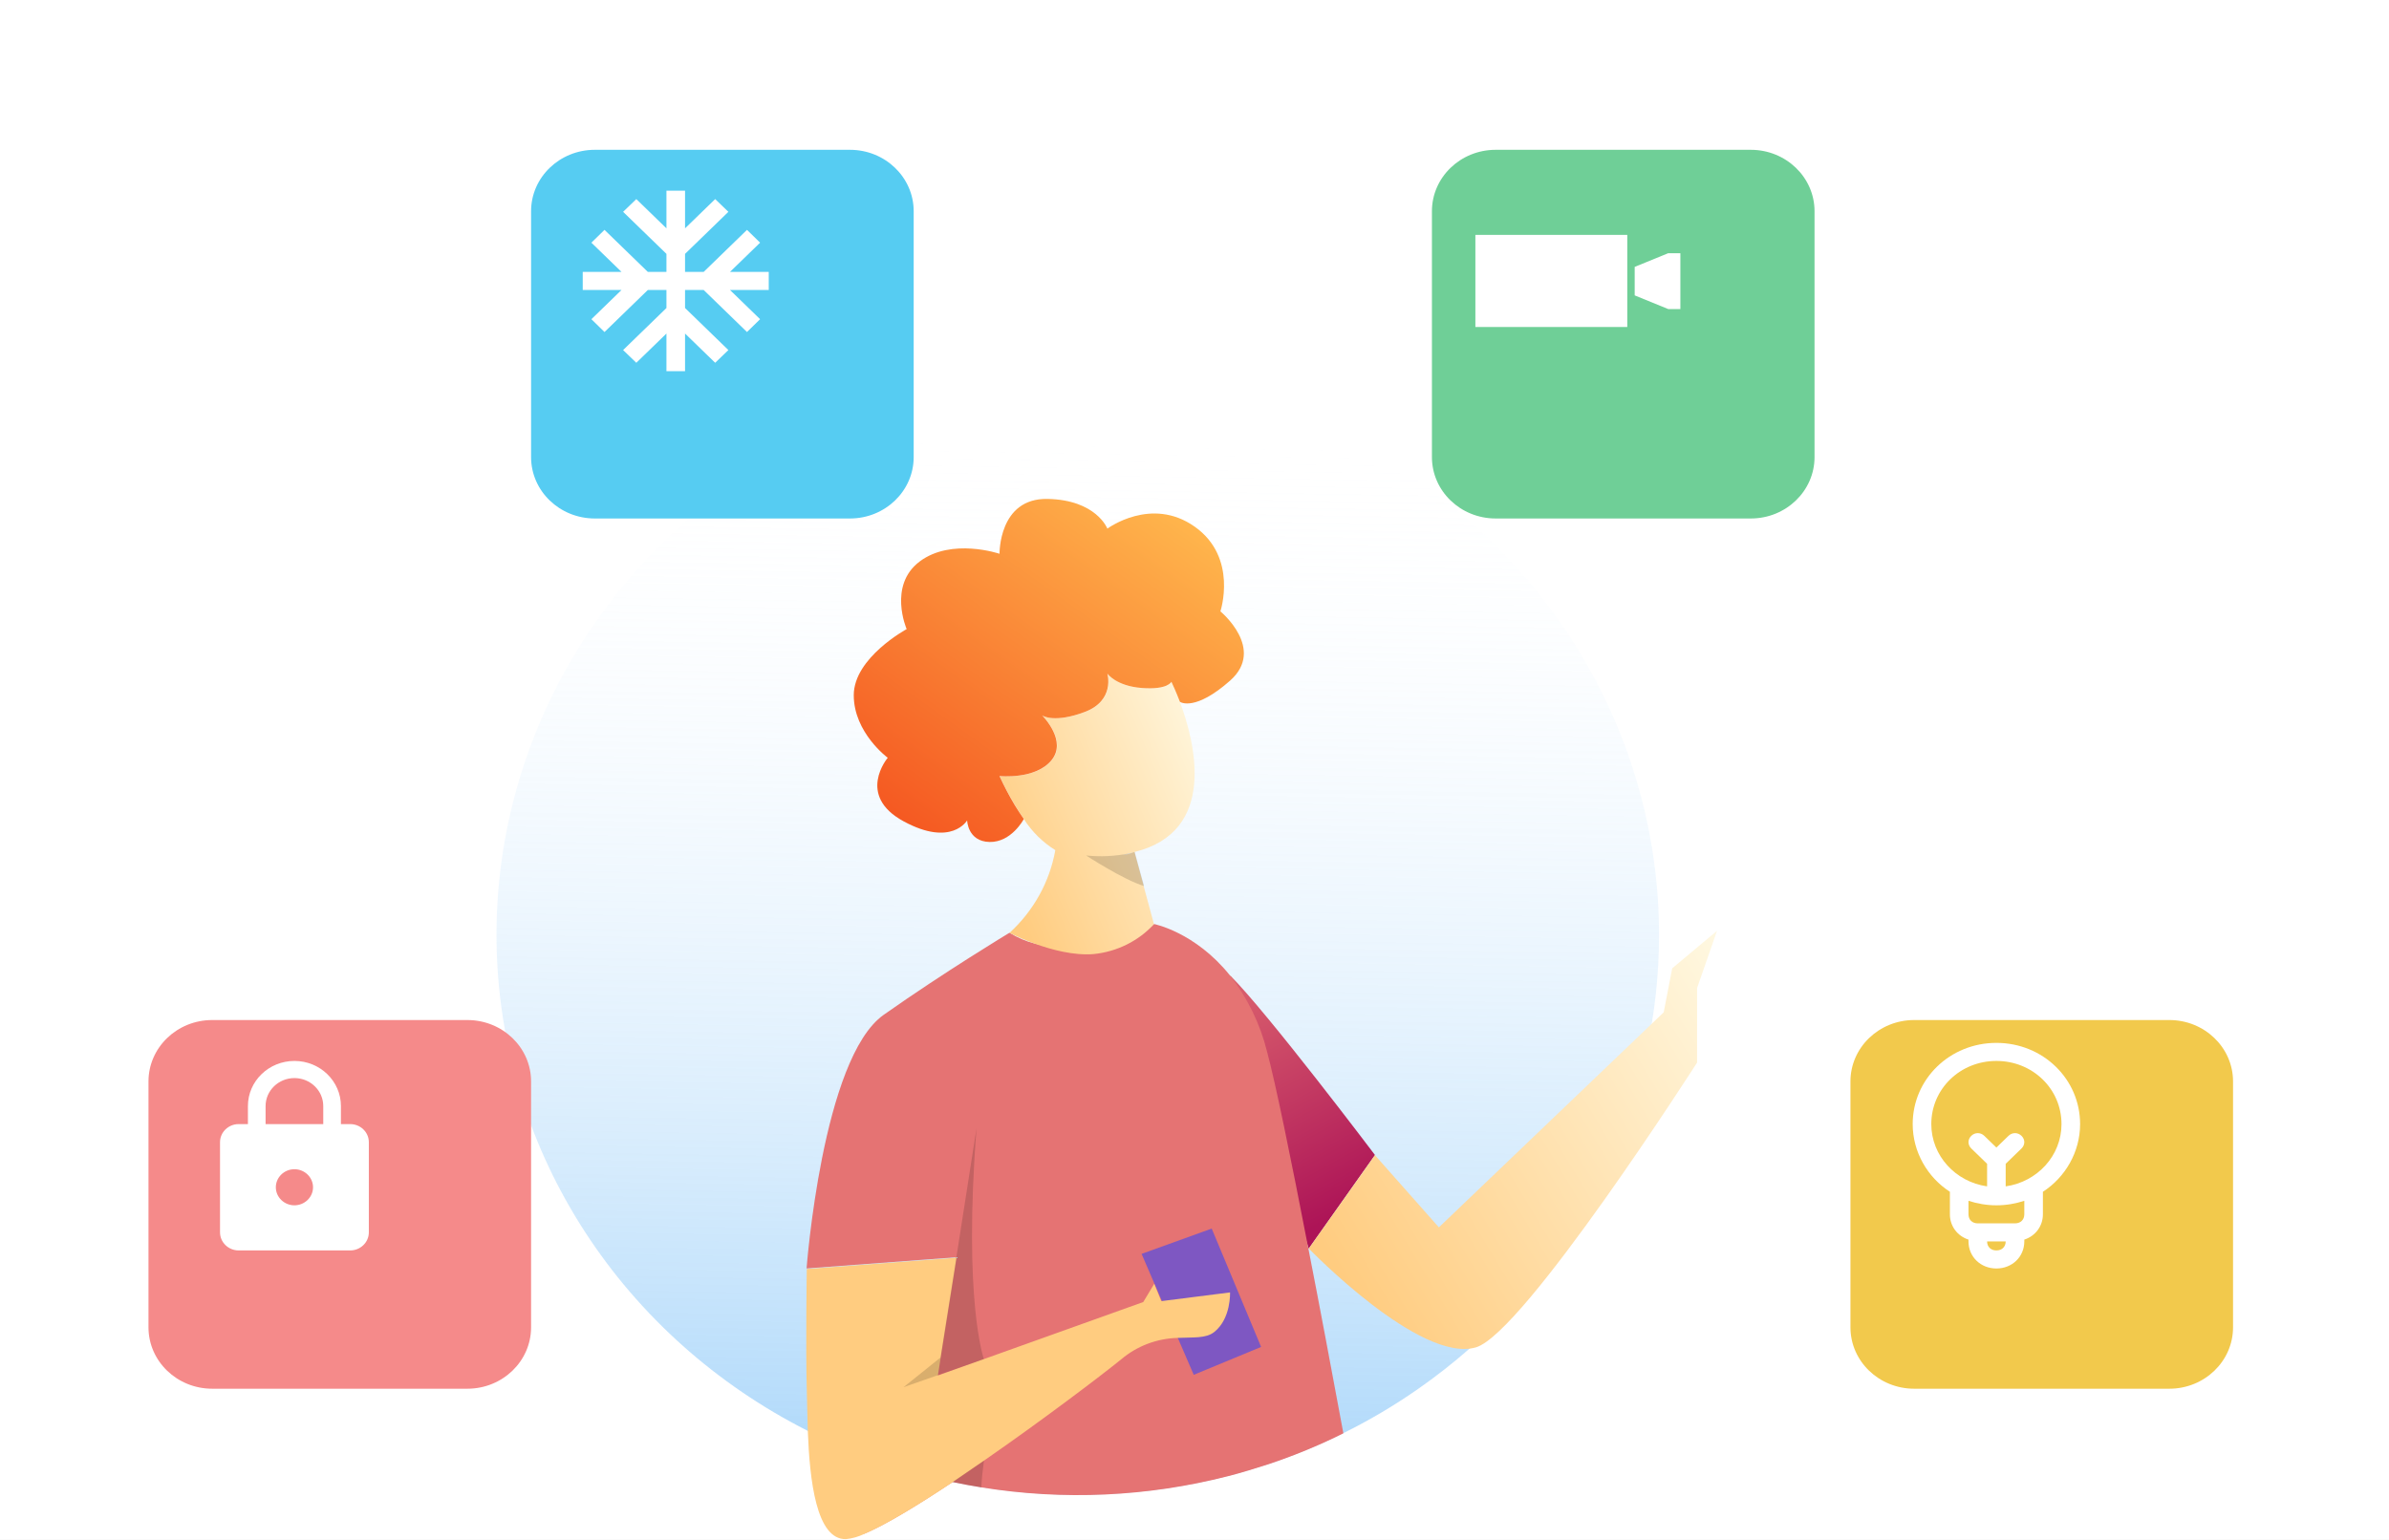 <svg width="242" height="156" viewBox="0 0 242 156" fill="none" xmlns="http://www.w3.org/2000/svg">
<rect width="242" height="156" fill="#E5E5E5"/>
<g clip-path="url(#clip0)">
<rect width="375" height="3548" transform="translate(-78 -994)" fill="white"/>
<g filter="url(#filter0_d)">
<rect x="-57.893" y="-483" width="334.973" height="448" rx="10" fill="white"/>
</g>
<g filter="url(#filter1_d)">
<rect x="-59" y="-3" width="336.351" height="451" rx="10" fill="white"/>
</g>
<path d="M168.056 94.728C168.063 102.616 166.36 110.42 163.056 117.637C159.752 124.854 154.921 131.327 148.871 136.64C147.188 138.119 145.419 139.504 143.572 140.789C141.201 142.437 138.706 143.912 136.106 145.201H136.079C135.525 145.481 134.962 145.748 134.395 146.006C134.136 146.129 133.882 146.242 133.618 146.356C131.974 147.083 130.288 147.735 128.56 148.313C127.197 148.75 125.799 149.188 124.387 149.547C116.241 151.635 107.726 152.022 99.412 150.68C98.427 150.523 97.455 150.343 96.488 150.138L95.671 149.958C93.203 149.403 90.776 148.692 88.405 147.831C87.028 147.332 85.678 146.785 84.355 146.19C83.842 145.958 83.329 145.722 82.825 145.476C82.48 145.31 82.139 145.139 81.798 144.969C72.559 140.292 64.775 133.332 59.244 124.802C53.713 116.272 50.634 106.479 50.321 96.425C50.008 86.37 52.473 76.416 57.463 67.582C62.454 58.748 69.791 51.351 78.722 46.149C87.654 40.947 97.86 38.126 108.295 37.975C118.729 37.825 129.018 40.35 138.107 45.293C147.196 50.236 154.759 57.418 160.022 66.104C165.284 74.79 168.057 84.669 168.056 94.728Z" fill="url(#paint0_linear)"/>
<path d="M124.604 98.833C128.355 102.554 139.28 117.032 139.28 117.032L132.569 126.516L126.534 107.674L124.604 98.833Z" fill="url(#paint1_linear)"/>
<path d="M136.08 145.231C135.526 145.511 134.963 145.778 134.395 146.037C134.136 146.159 133.882 146.273 133.619 146.387C131.975 147.113 130.289 147.765 128.56 148.343C127.198 148.781 125.799 149.219 124.387 149.577C116.241 151.666 107.726 152.052 99.413 150.711C98.427 150.553 97.456 150.374 96.488 150.168C92.947 152.523 89.677 154.514 87.511 155.42L87.688 153.963L88.424 147.866L90.127 133.681L96.874 127.392L81.704 128.525C81.704 128.525 83.297 107.21 89.518 102.825C95.739 98.439 102.264 94.509 102.264 94.509C103.043 95.004 103.9 95.372 104.803 95.599C106.96 96.174 109.203 96.394 111.437 96.251C114.098 96.133 116.759 93.747 116.886 93.625C116.886 93.625 121.063 94.426 124.605 98.851C126.372 101.128 127.64 103.728 128.333 106.492C129.205 109.727 130.753 117.281 132.515 126.407C133.669 132.28 134.881 138.793 136.08 145.231Z" fill="url(#paint2_linear)"/>
<path d="M139.281 117.049L145.756 124.363L168.528 102.575L169.391 98.115L173.932 94.312L171.911 100.111V107.666C171.911 107.666 154.347 135.108 149.507 136.522C143.844 138.18 132.578 126.508 132.578 126.508L139.281 117.049Z" fill="url(#paint3_linear)"/>
<path d="M115.641 127.05L120.922 139.305L127.747 136.478L122.743 124.486L115.641 127.05Z" fill="#7E57C2"/>
<path d="M122.997 134.968C122.148 135.642 120.881 135.484 119.31 135.563C117.199 135.617 115.175 136.382 113.589 137.725C111.477 139.436 105.574 143.914 99.671 148.002C98.599 148.741 97.528 149.472 96.493 150.19C92.951 152.545 89.681 154.536 87.515 155.442C86.946 155.715 86.331 155.888 85.699 155.954C82.666 156.029 82.016 149.901 81.83 145.012C81.771 143.389 81.757 141.905 81.726 140.833C81.599 136.543 81.726 128.578 81.726 128.578L96.897 127.44L95.289 137.568L95.008 139.358V139.371L99.548 137.751L99.689 137.703L115.809 131.93L116.922 130.079L117.63 131.83H117.698L124.6 130.954C124.6 130.954 124.718 133.607 122.997 134.968Z" fill="url(#paint4_linear)"/>
<path d="M119.514 71.093C119.119 70.052 118.779 69.343 118.679 69.132V69.08C118.679 69.08 118.329 69.912 115.695 69.71C113.062 69.509 112.19 68.248 112.19 68.248C112.19 68.248 113.016 70.979 109.879 72.148C106.859 73.277 105.669 72.546 105.587 72.494C105.746 72.66 108.108 75.094 106.541 77.024C104.92 79.024 101.274 78.63 101.274 78.63V78.656C101.733 79.658 102.246 80.635 102.813 81.584C103.113 82.083 103.408 82.543 103.721 82.972V83.002C104.525 84.263 105.611 85.335 106.9 86.141C106.333 89.344 104.707 92.284 102.264 94.522C103.086 94.936 103.933 95.299 104.802 95.612C106.496 96.229 108.771 96.842 110.8 96.671C113.152 96.429 115.325 95.349 116.894 93.642L115.854 89.795L114.919 86.329C123.374 84.25 121.049 75.207 119.514 71.093ZM114.447 86.456L114.596 86.421L114.837 86.355C114.487 86.501 114.117 86.598 113.738 86.644C113.933 86.596 114.133 86.543 114.342 86.482L114.447 86.456Z" fill="url(#paint5_linear)"/>
<path d="M124.604 68.966C121.117 72.056 119.609 71.185 119.514 71.102V71.093C119.119 70.052 118.778 69.343 118.683 69.132L118.66 69.08C118.66 69.08 118.306 69.912 115.672 69.71C113.039 69.509 112.171 68.248 112.171 68.248C112.171 68.248 112.998 70.979 109.86 72.148C106.836 73.277 105.646 72.546 105.569 72.494C105.728 72.656 108.089 75.089 106.523 77.019C104.902 79.019 101.255 78.63 101.255 78.63V78.652C101.714 79.655 102.228 80.634 102.795 81.584C103.097 82.08 103.4 82.543 103.703 82.972V83.002C103.703 83.002 102.459 85.362 100.238 85.313C98.018 85.265 97.968 83.125 97.968 83.125C97.968 83.125 96.397 85.856 91.543 83.226C86.688 80.595 89.926 76.783 89.926 76.783C89.926 76.783 86.484 74.245 86.484 70.441C86.484 66.638 91.842 63.745 91.842 63.745C91.842 63.745 89.926 59.328 93.159 56.895C96.392 54.461 101.251 56.111 101.251 56.111C101.251 56.111 101.155 50.461 106.105 50.553C111.054 50.645 112.176 53.564 112.176 53.564C112.176 53.564 116.626 50.247 121.031 53.372C125.435 56.497 123.623 61.946 123.623 61.946C123.623 61.946 128.241 65.749 124.604 68.966Z" fill="url(#paint6_linear)"/>
<path opacity="0.15" d="M115.891 89.782C113.779 89.138 110.024 86.683 110.024 86.683C111.506 86.834 113.003 86.757 114.46 86.456L114.61 86.421L114.901 86.337H114.942L115.891 89.782Z" fill="black"/>
<path opacity="0.15" d="M98.922 114.301L96.874 127.431L95.266 137.559L91.525 140.557L99.666 137.708C99.666 137.708 97.555 131.895 98.922 114.301Z" fill="black"/>
<path opacity="0.15" d="M96.479 150.168C97.446 150.374 98.418 150.554 99.403 150.711C99.453 149.814 99.544 148.908 99.671 148.002L96.479 150.168Z" fill="black"/>
<g filter="url(#filter2_d)">
<path d="M81.097 10.18H55.254C51.688 10.18 48.797 12.966 48.797 16.403V41.312C48.797 44.749 51.688 47.536 55.254 47.536H81.097C84.663 47.536 87.554 44.749 87.554 41.312V16.403C87.554 12.966 84.663 10.18 81.097 10.18Z" fill="#56CCF2"/>
</g>
<path d="M77.872 27.552H73.944L76.996 24.59L75.668 23.291L71.278 27.552H69.394V25.723L73.784 21.463L72.446 20.173L69.394 23.136V19.323H67.509V23.136L64.457 20.173L63.119 21.463L67.509 25.723V27.552H65.625L61.235 23.291L59.907 24.59L62.959 27.552H59.03V29.381H62.959L59.907 32.343L61.235 33.642L65.625 29.381H67.509V31.209L63.119 35.47L64.457 36.759L67.509 33.797V37.61H69.394V33.797L72.446 36.759L73.784 35.47L69.394 31.209V29.381H71.278L75.668 33.642L76.996 32.343L73.944 29.381H77.872V27.552Z" fill="white"/>
<g filter="url(#filter3_d)">
<path d="M214.745 98.356H188.903C185.337 98.356 182.446 101.143 182.446 104.58V129.489C182.446 132.926 185.337 135.713 188.903 135.713H214.745C218.312 135.713 221.202 132.926 221.202 129.489V104.58C221.202 101.143 218.312 98.356 214.745 98.356Z" fill="#F2C94C"/>
</g>
<path d="M210.709 113.9C210.709 109.328 206.941 105.671 202.23 105.671C197.52 105.671 193.751 109.328 193.751 113.9C193.751 116.735 195.259 119.295 197.52 120.758V123.044C197.52 124.232 198.273 125.238 199.404 125.604V125.787C199.404 127.341 200.629 128.53 202.23 128.53C203.832 128.53 205.057 127.341 205.057 125.787V125.604C206.187 125.238 206.941 124.232 206.941 123.044V120.758C209.202 119.295 210.709 116.735 210.709 113.9ZM195.636 113.9C195.636 110.334 198.556 107.5 202.23 107.5C205.904 107.5 208.825 110.334 208.825 113.9C208.825 117.1 206.375 119.752 203.172 120.209V117.923L204.774 116.369C205.151 116.003 205.151 115.455 204.774 115.089C204.397 114.723 203.832 114.723 203.455 115.089L202.23 116.277L201.005 115.089C200.629 114.723 200.063 114.723 199.687 115.089C199.31 115.455 199.31 116.003 199.687 116.369L201.288 117.923V120.209C198.085 119.752 195.636 117.1 195.636 113.9ZM202.23 126.701C201.665 126.701 201.288 126.335 201.288 125.787H203.172C203.172 126.335 202.795 126.701 202.23 126.701ZM205.057 123.044C205.057 123.592 204.68 123.958 204.114 123.958H200.346C199.781 123.958 199.404 123.592 199.404 123.044V121.672C200.252 121.946 201.194 122.129 202.23 122.129C203.267 122.129 204.209 121.946 205.057 121.672V123.044Z" fill="white"/>
<g filter="url(#filter4_d)">
<path d="M42.34 98.356H16.498C12.932 98.356 10.041 101.143 10.041 104.58V129.489C10.041 132.926 12.932 135.713 16.498 135.713H42.34C45.906 135.713 48.797 132.926 48.797 129.489V104.58C48.797 101.143 45.906 98.356 42.34 98.356Z" fill="#F58A8A"/>
</g>
<path d="M35.478 113.9H34.535V112.071C34.535 109.548 32.425 107.5 29.825 107.5C27.225 107.5 25.114 109.548 25.114 112.071V113.9H24.172C23.136 113.9 22.288 114.723 22.288 115.729V124.872C22.288 125.878 23.136 126.701 24.172 126.701H35.478C36.514 126.701 37.362 125.878 37.362 124.872V115.729C37.362 114.723 36.514 113.9 35.478 113.9ZM29.825 122.129C28.789 122.129 27.941 121.306 27.941 120.301C27.941 119.295 28.789 118.472 29.825 118.472C30.861 118.472 31.709 119.295 31.709 120.301C31.709 121.306 30.861 122.129 29.825 122.129ZM32.745 113.9H26.904V112.071C26.904 110.508 28.214 109.237 29.825 109.237C31.436 109.237 32.745 110.508 32.745 112.071V113.9Z" fill="white"/>
<g filter="url(#filter5_d)">
<path d="M172.351 10.18H146.508C142.942 10.18 140.051 12.966 140.051 16.403V41.312C140.051 44.749 142.942 47.536 146.508 47.536H172.351C175.917 47.536 178.808 44.749 178.808 41.312V16.403C178.808 12.966 175.917 10.18 172.351 10.18Z" fill="#6FCF97"/>
</g>
<path d="M164.839 23.8H149.453V33.133H164.839V23.8Z" fill="white"/>
<path d="M168.986 25.657L165.59 27.042V29.93L168.986 31.315H170.218V25.657H168.986Z" fill="white"/>
</g>
<defs>
<filter id="filter0_d" x="-102.893" y="-513" width="434.973" height="548" filterUnits="userSpaceOnUse" color-interpolation-filters="sRGB">
<feFlood flood-opacity="0" result="BackgroundImageFix"/>
<feColorMatrix in="SourceAlpha" type="matrix" values="0 0 0 0 0 0 0 0 0 0 0 0 0 0 0 0 0 0 127 0"/>
<feOffset dx="5" dy="20"/>
<feGaussianBlur stdDeviation="25"/>
<feColorMatrix type="matrix" values="0 0 0 0 0.063 0 0 0 0 0.439 0 0 0 0 0.694 0 0 0 0.2 0"/>
<feBlend mode="normal" in2="BackgroundImageFix" result="effect1_dropShadow"/>
<feBlend mode="normal" in="SourceGraphic" in2="effect1_dropShadow" result="shape"/>
</filter>
<filter id="filter1_d" x="-104" y="-33" width="436.351" height="551" filterUnits="userSpaceOnUse" color-interpolation-filters="sRGB">
<feFlood flood-opacity="0" result="BackgroundImageFix"/>
<feColorMatrix in="SourceAlpha" type="matrix" values="0 0 0 0 0 0 0 0 0 0 0 0 0 0 0 0 0 0 127 0"/>
<feOffset dx="5" dy="20"/>
<feGaussianBlur stdDeviation="25"/>
<feColorMatrix type="matrix" values="0 0 0 0 0.063 0 0 0 0 0.439 0 0 0 0 0.694 0 0 0 0.2 0"/>
<feBlend mode="normal" in2="BackgroundImageFix" result="effect1_dropShadow"/>
<feBlend mode="normal" in="SourceGraphic" in2="effect1_dropShadow" result="shape"/>
</filter>
<filter id="filter2_d" x="38.797" y="0.18" width="68.757" height="67.356" filterUnits="userSpaceOnUse" color-interpolation-filters="sRGB">
<feFlood flood-opacity="0" result="BackgroundImageFix"/>
<feColorMatrix in="SourceAlpha" type="matrix" values="0 0 0 0 0 0 0 0 0 0 0 0 0 0 0 0 0 0 127 0"/>
<feOffset dx="5" dy="5"/>
<feGaussianBlur stdDeviation="7.5"/>
<feColorMatrix type="matrix" values="0 0 0 0 0 0 0 0 0 0 0 0 0 0 0 0 0 0 0.15 0"/>
<feBlend mode="normal" in2="BackgroundImageFix" result="effect1_dropShadow"/>
<feBlend mode="normal" in="SourceGraphic" in2="effect1_dropShadow" result="shape"/>
</filter>
<filter id="filter3_d" x="172.446" y="88.356" width="68.757" height="67.356" filterUnits="userSpaceOnUse" color-interpolation-filters="sRGB">
<feFlood flood-opacity="0" result="BackgroundImageFix"/>
<feColorMatrix in="SourceAlpha" type="matrix" values="0 0 0 0 0 0 0 0 0 0 0 0 0 0 0 0 0 0 127 0"/>
<feOffset dx="5" dy="5"/>
<feGaussianBlur stdDeviation="7.5"/>
<feColorMatrix type="matrix" values="0 0 0 0 0 0 0 0 0 0 0 0 0 0 0 0 0 0 0.15 0"/>
<feBlend mode="normal" in2="BackgroundImageFix" result="effect1_dropShadow"/>
<feBlend mode="normal" in="SourceGraphic" in2="effect1_dropShadow" result="shape"/>
</filter>
<filter id="filter4_d" x="0.041" y="88.356" width="68.757" height="67.356" filterUnits="userSpaceOnUse" color-interpolation-filters="sRGB">
<feFlood flood-opacity="0" result="BackgroundImageFix"/>
<feColorMatrix in="SourceAlpha" type="matrix" values="0 0 0 0 0 0 0 0 0 0 0 0 0 0 0 0 0 0 127 0"/>
<feOffset dx="5" dy="5"/>
<feGaussianBlur stdDeviation="7.5"/>
<feColorMatrix type="matrix" values="0 0 0 0 0 0 0 0 0 0 0 0 0 0 0 0 0 0 0.15 0"/>
<feBlend mode="normal" in2="BackgroundImageFix" result="effect1_dropShadow"/>
<feBlend mode="normal" in="SourceGraphic" in2="effect1_dropShadow" result="shape"/>
</filter>
<filter id="filter5_d" x="130.051" y="0.18" width="68.756" height="67.356" filterUnits="userSpaceOnUse" color-interpolation-filters="sRGB">
<feFlood flood-opacity="0" result="BackgroundImageFix"/>
<feColorMatrix in="SourceAlpha" type="matrix" values="0 0 0 0 0 0 0 0 0 0 0 0 0 0 0 0 0 0 127 0"/>
<feOffset dx="5" dy="5"/>
<feGaussianBlur stdDeviation="7.5"/>
<feColorMatrix type="matrix" values="0 0 0 0 0 0 0 0 0 0 0 0 0 0 0 0 0 0 0.15 0"/>
<feBlend mode="normal" in2="BackgroundImageFix" result="effect1_dropShadow"/>
<feBlend mode="normal" in="SourceGraphic" in2="effect1_dropShadow" result="shape"/>
</filter>
<linearGradient id="paint0_linear" x1="109.417" y1="44.132" x2="107.546" y2="155.991" gradientUnits="userSpaceOnUse">
<stop stop-color="white" stop-opacity="0"/>
<stop offset="1" stop-color="#64B5F6" stop-opacity="0.6"/>
</linearGradient>
<linearGradient id="paint1_linear" x1="120.159" y1="95.074" x2="135.507" y2="123.054" gradientUnits="userSpaceOnUse">
<stop stop-color="#E57373"/>
<stop offset="1" stop-color="#AD1457"/>
</linearGradient>
<linearGradient id="paint2_linear" x1="24909.9" y1="34163.4" x2="23312.2" y2="42344.2" gradientUnits="userSpaceOnUse">
<stop stop-color="#E57373"/>
<stop offset="1" stop-color="#AD1457"/>
</linearGradient>
<linearGradient id="paint3_linear" x1="180.094" y1="105.188" x2="136.926" y2="131.133" gradientUnits="userSpaceOnUse">
<stop stop-color="#FFF8E1"/>
<stop offset="1" stop-color="#FFCC80"/>
</linearGradient>
<linearGradient id="paint4_linear" x1="19166.5" y1="19151.7" x2="16847.7" y2="17529.6" gradientUnits="userSpaceOnUse">
<stop stop-color="#FFF8E1"/>
<stop offset="1" stop-color="#FFCC80"/>
</linearGradient>
<linearGradient id="paint5_linear" x1="123.96" y1="75.55" x2="100.238" y2="85.685" gradientUnits="userSpaceOnUse">
<stop stop-color="#FFF8E1"/>
<stop offset="1" stop-color="#FFCC80"/>
</linearGradient>
<linearGradient id="paint6_linear" x1="118.456" y1="50.387" x2="91.704" y2="87.887" gradientUnits="userSpaceOnUse">
<stop stop-color="#FFB74D"/>
<stop offset="1" stop-color="#F4511E"/>
</linearGradient>
<clipPath id="clip0">
<rect width="375" height="3548" fill="white" transform="translate(-78 -994)"/>
</clipPath>
</defs>
</svg>
